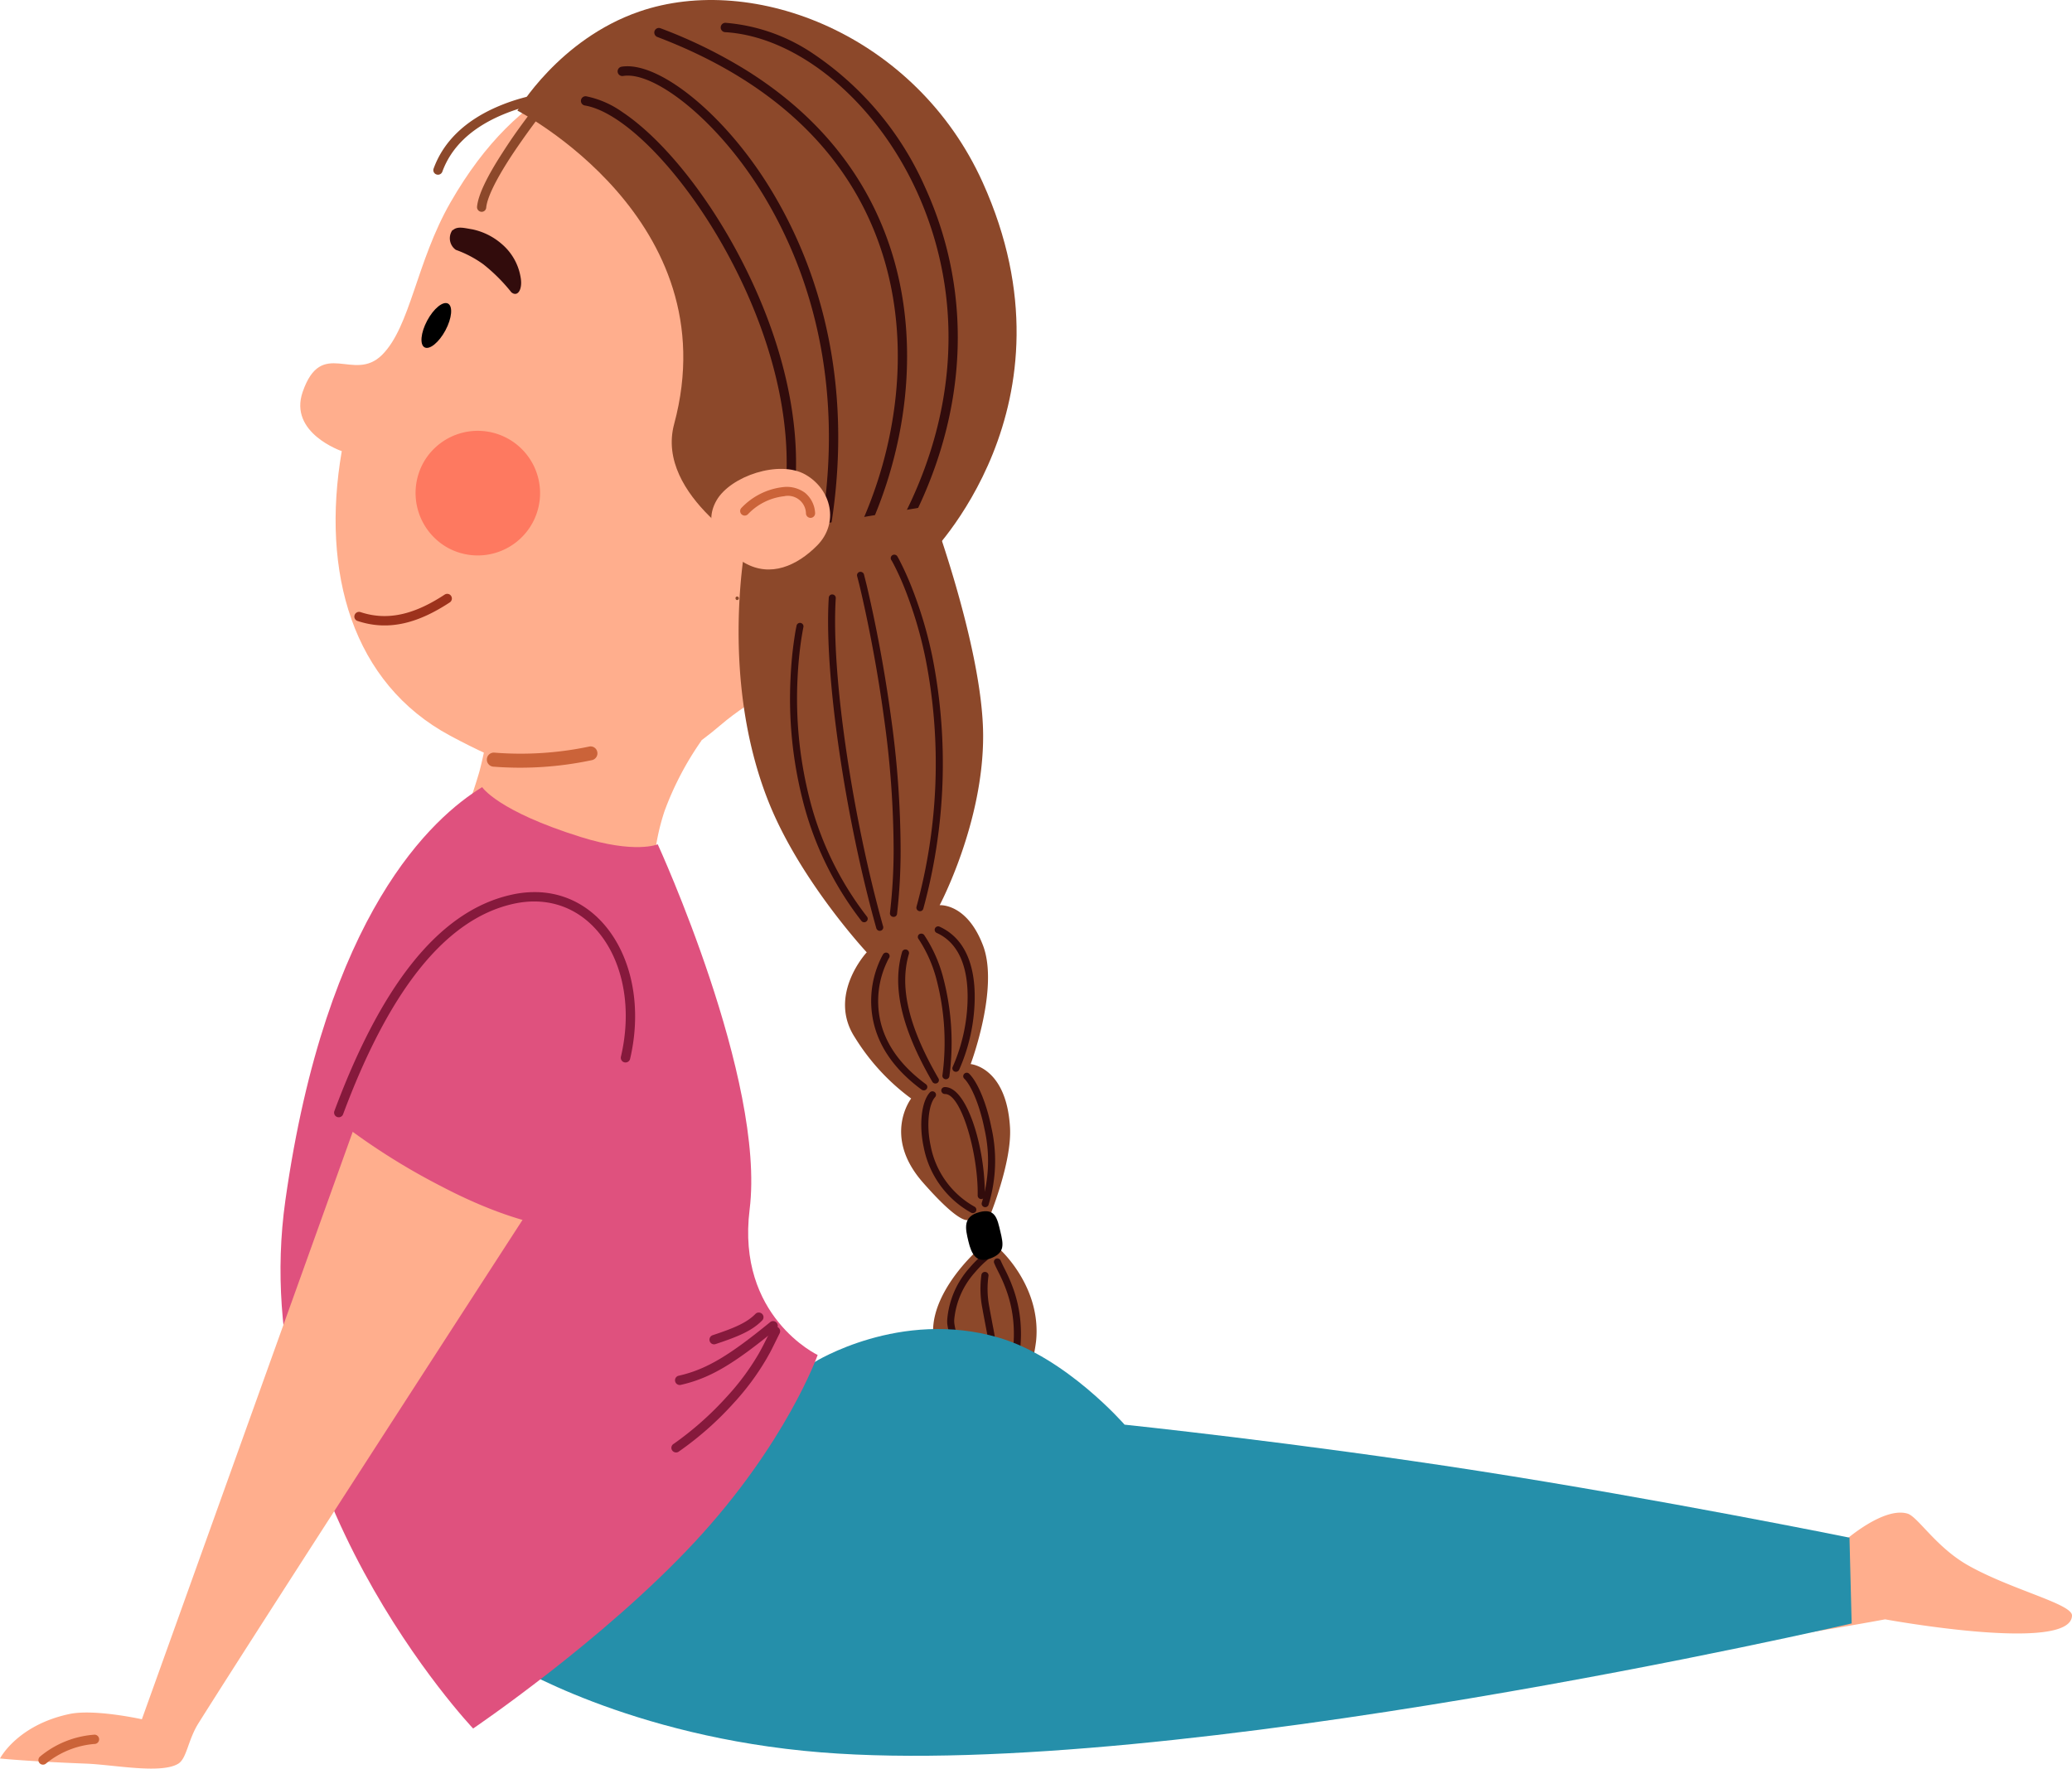 <svg xmlns="http://www.w3.org/2000/svg" width="248.472" height="212.146" viewBox="0 0 248.472 212.146">
  <g id="Group_3620" data-name="Group 3620" transform="translate(-4150.389 -1393.227)">
    <path id="Path_1135" data-name="Path 1135" d="M4375.017,1733.908l25.236,4.934a36.863,36.863,0,0,0-4.453,8.491,26.679,26.679,0,0,0-1.167,11.582l-12.325-.581-12.08-6.8a61.173,61.173,0,0,0,3.37-8.938A46.679,46.679,0,0,0,4375.017,1733.908Z" transform="translate(-165.721 -256.814)" fill="#ffae8d"/>
    <path id="Path_1136" data-name="Path 1136" d="M4314.651,1427.127c8.454-14.736,18.408-16.474,28.6-20.145,9.228-3.325,11.6,2.273,19.718,6.919,17.087,9.776,20.9,35.245,8.519,56.889-6.147,10.745-16.632,12.35-24.467,19.043-10.984,9.383-19.857,7.992-32.416,1.246-11.673-6.271-15.505-19.528-12.985-34.126,0,0-6.4-2.175-4.686-7.109,2.276-6.557,6.106-1.043,9.516-4.434S4310.562,1434.256,4314.651,1427.127Z" transform="translate(-110.247 -9.611)" fill="#ffae8d"/>
    <path id="Path_1137" data-name="Path 1137" d="M4356.375,1543c.777-1.45,1.9-2.363,2.5-2.04s.466,1.76-.311,3.21-1.9,2.363-2.5,2.04S4355.6,1544.452,4356.375,1543Z" transform="translate(-154.759 -111.317)"/>
    <path id="Path_1138" data-name="Path 1138" d="M4400.407,1757.04a.811.811,0,0,0-.625-.087,39.945,39.945,0,0,1-11.348.719.832.832,0,0,0-.882.784.843.843,0,0,0,.779.9,41.416,41.416,0,0,0,11.852-.79.834.834,0,0,0,.6-1.017A.814.814,0,0,0,4400.407,1757.04Z" transform="translate(-178.778 -274.166)" fill="#cb6339"/>
    <path id="Path_1139" data-name="Path 1139" d="M4353.861,1606.336a7.474,7.474,0,1,1,2.727,10.284A7.524,7.524,0,0,1,4353.861,1606.336Z" transform="translate(-152.619 -157.753)" fill="#fe7960"/>
    <path id="Path_1140" data-name="Path 1140" d="M4334.264,1682.6a.569.569,0,0,0-.426.077c-3.44,2.261-6.691,3.236-10.095,2.1a.562.562,0,0,0-.707.359.545.545,0,0,0,.343.7c3.807,1.275,7.373.209,11.07-2.221a.557.557,0,0,0,.161-.772A.541.541,0,0,0,4334.264,1682.6Z" transform="translate(-130.123 -218.128)" fill="#9d321c"/>
    <path id="Path_1141" data-name="Path 1141" d="M4375.718,1506.11a7.825,7.825,0,0,0-3.481-1.746c-1.011-.164-1.813-.413-2.364.083l-.059-.008a1.7,1.7,0,0,0,.4,2.376,13.185,13.185,0,0,1,3.29,1.727,20.707,20.707,0,0,1,3.372,3.367c.78.635,1.388-.4,1.1-1.855A6.671,6.671,0,0,0,4375.718,1506.11Z" transform="translate(-165.164 -83.619)" fill="#320c0c"/>
    <path id="Path_1142" data-name="Path 1142" d="M4402.422,1406.494s4.957-8.544,14.608-11.876c13.756-4.751,33.219,2.821,41.194,20.493,12.083,26.779-6.626,44.976-6.626,44.976s-14.29,1.847-20.175-.4c0,0-12.537-6.932-10.2-15.6C4427.832,1419.537,4402.422,1406.494,4402.422,1406.494Z" transform="translate(-189.989 0)" fill="#8c482a"/>
    <path id="Path_1143" data-name="Path 1143" d="M4438.334,1442.014a11.388,11.388,0,0,0-4.305-1.881.557.557,0,1,0-.187,1.1c4.834.8,12.152,8.433,17.433,18.388,6.048,11.4,8.409,23.536,5.606,33.268a.558.558,0,0,0,1.077.294c2.895-10.049.487-22.442-5.686-34.077C4448.2,1451.428,4442.934,1445.074,4438.334,1442.014Z" transform="translate(-213.325 -35.353)" fill="#320c0c"/>
    <path id="Path_1144" data-name="Path 1144" d="M4512.26,1407.855a21.852,21.852,0,0,0-10.2-3.508.561.561,0,0,0-.078,1.12c8.65.507,17.991,8.143,23,19.121,5.718,12.539,5.158,27.333-2.9,41.394a.558.558,0,1,0,.968.554c8.238-14.376,8.806-29.552,2.94-42.415A37.642,37.642,0,0,0,4512.26,1407.855Z" transform="translate(-264.645 -8.382)" fill="#320c0c"/>
    <path id="Path_1145" data-name="Path 1145" d="M4457.849,1427.484c-2.33-1.479-4.469-2.187-6.091-1.919a.563.563,0,0,0,.187,1.111c3.748-.618,11.387,5.356,16.763,14.189,6.97,11.448,9.756,25.915,6.662,41.884a.562.562,0,1,0,1.1.21c3.147-16.247.3-30.992-6.812-42.673C4466.169,1434.549,4461.732,1429.949,4457.849,1427.484Z" transform="translate(-226.834 -24.335)" fill="#320c0c"/>
    <path id="Path_1146" data-name="Path 1146" d="M4480.253,1411.99a58.669,58.669,0,0,0-10.379-5.094.552.552,0,0,0-.72.311.569.569,0,0,0,.326.729c15.034,5.716,24.052,15.253,27.4,27.362,2.82,10.2,1.38,21.82-3.323,31.854a.551.551,0,1,0,1,.47c4.811-10.263,6.292-22.143,3.4-32.615C4495.367,1425.662,4489.5,1417.8,4480.253,1411.99Z" transform="translate(-240.266 -10.275)" fill="#320c0c"/>
    <path id="Path_1147" data-name="Path 1147" d="M4508.738,1683.641a.211.211,0,1,1,.04.337A.245.245,0,0,1,4508.738,1683.641Z" transform="translate(-270.098 -218.803)" fill="#8c482a"/>
    <path id="Path_1148" data-name="Path 1148" d="M4375.224,1438.5a.547.547,0,0,1,.485.892c-.055.068-.834,1.062-1.132,1.45-.852,1.11-1.708,2.274-2.531,3.452-.494.709-.962,1.392-1.391,2.057-1.684,2.615-2.707,4.692-2.825,5.9a.55.55,0,0,1-.6.506.563.563,0,0,1-.5-.612c.142-1.445,1.209-3.616,2.989-6.381.436-.678.9-1.389,1.4-2.108.832-1.193,1.713-2.374,2.574-3.5.064-.084.158-.182.254-.306-.152.031-.279.038-.44.075a21.918,21.918,0,0,0-4.191,1.392c-3.278,1.483-5.665,3.65-6.749,6.632a.557.557,0,0,1-.719.323.54.54,0,0,1-.326-.7c1.2-3.3,3.807-5.686,7.335-7.282a22.923,22.923,0,0,1,4.4-1.458c.513-.115.994-.193,1.417-.259C4374.827,1438.547,4375.2,1438.5,4375.224,1438.5Z" transform="translate(-159.134 -34.124)" fill="#8c482a"/>
    <path id="Path_1149" data-name="Path 1149" d="M4513.777,1675.245c3.764,9.462,11.778,18.067,11.778,18.067s-4.742,5.093-1.428,10.2a26.088,26.088,0,0,0,6.755,7.337s-3.48,4.495,1.4,10.061,5.554,4.429,5.554,4.429l.858,3.84s-6.947,6.219-4.755,11.852c3.808,9.782,3.821,14.114,3.821,14.114a24.271,24.271,0,0,0,8.1-15.173c.681-6.6-4.4-11.088-4.4-11.088l-1.175-3.864s2.692-6.513,2.45-10.69c-.419-7.266-4.718-7.612-4.718-7.612s3.425-9.094,1.485-14.217-5.206-4.84-5.206-4.84,5.278-9.917,5.215-20.457-6.391-27.434-6.391-27.434l-21.941,3.658S4507.7,1659.968,4513.777,1675.245Z" transform="translate(-271.227 -185.852)" fill="#8c482a"/>
    <path id="Path_1150" data-name="Path 1150" d="M4606.285,1844.653a.417.417,0,0,0-.555.2.411.411,0,0,0,.212.548c2.577,1.173,3.748,3.99,3.7,7.864a21.03,21.03,0,0,1-1.78,8.182.419.419,0,0,0,.18.565.437.437,0,0,0,.578-.182,21.787,21.787,0,0,0,1.873-8.546C4610.543,1849.117,4609.233,1846,4606.285,1844.653Z" transform="translate(-343.218 -340.267)" fill="#320c0c"/>
    <path id="Path_1151" data-name="Path 1151" d="M4576.756,1857.46a.425.425,0,0,0-.58.141,6.538,6.538,0,0,0-.316.609,11.729,11.729,0,0,0-.839,7.512c.658,2.95,2.5,5.7,5.777,8.12a.44.44,0,0,0,.6-.08.41.41,0,0,0-.093-.58c-3.111-2.3-4.852-4.876-5.466-7.625a10.927,10.927,0,0,1,.783-6.989c.071-.157.142-.3.2-.413a1.089,1.089,0,0,1,.078-.125A.415.415,0,0,0,4576.756,1857.46Z" transform="translate(-319.888 -349.906)" fill="#320c0c"/>
    <path id="Path_1152" data-name="Path 1152" d="M4588.9,1855.892a.419.419,0,0,0-.523.279c-1.167,4-.236,8.9,3.628,15.574a.429.429,0,0,0,.578.155.4.4,0,0,0,.149-.563c-3.76-6.494-4.641-11.162-3.541-14.928A.419.419,0,0,0,4588.9,1855.892Z" transform="translate(-329.809 -348.756)" fill="#320c0c"/>
    <path id="Path_1153" data-name="Path 1153" d="M4597.976,1848.154a.444.444,0,0,0-.323.067.4.4,0,0,0-.083.569,16.058,16.058,0,0,1,2.182,4.967,29.767,29.767,0,0,1,.683,11.383.419.419,0,0,0,.36.47.425.425,0,0,0,.478-.36,30.622,30.622,0,0,0-.713-11.7,16.833,16.833,0,0,0-2.312-5.234A.406.406,0,0,0,4597.976,1848.154Z" transform="translate(-337.032 -342.93)" fill="#320c0c"/>
    <path id="Path_1154" data-name="Path 1154" d="M4620.024,1915.924a.431.431,0,0,0-.3.128.4.4,0,0,0,0,.58c.865.852,1.877,3.287,2.417,6.007a17.187,17.187,0,0,1-.306,8.854.419.419,0,0,0,.258.534.424.424,0,0,0,.542-.247,18.023,18.023,0,0,0,.34-9.3c-.57-2.868-1.641-5.428-2.653-6.426A.422.422,0,0,0,4620.024,1915.924Z" transform="translate(-353.703 -394.022)" fill="#320c0c"/>
    <path id="Path_1155" data-name="Path 1155" d="M4600.48,1924.983a.434.434,0,0,0-.291.144c-.991,1.094-1.315,3.861-.721,6.589a11.47,11.47,0,0,0,5.671,7.82.434.434,0,0,0,.584-.154.41.41,0,0,0-.168-.561,10.646,10.646,0,0,1-5.253-7.266c-.544-2.5-.252-5.018.527-5.877a.414.414,0,0,0-.035-.59A.449.449,0,0,0,4600.48,1924.983Z" transform="translate(-338.303 -400.85)" fill="#320c0c"/>
    <path id="Path_1156" data-name="Path 1156" d="M4609.326,1922.927a.412.412,0,0,0-.413.419.44.44,0,0,0,.446.413c1.928-.045,4,7.123,3.919,12.166a.425.425,0,0,0,.85.019C4614.22,1930.4,4612.034,1922.864,4609.326,1922.927Z" transform="translate(-345.647 -399.301)" fill="#320c0c"/>
    <path id="Path_1157" data-name="Path 1157" d="M4616.369,2004.066a.421.421,0,0,0-.305.1c-.052.044-.1.094-.169.154-.11.1-.229.2-.354.315a13.684,13.684,0,0,0-1.051,1.1,10.646,10.646,0,0,0-2.7,6.186,3.721,3.721,0,0,0,0,.567,8.777,8.777,0,0,0,.792,2.632c.122.289.586,1.343.653,1.5.269.629.475,1.151.669,1.679a17.809,17.809,0,0,1,1.015,8.917.432.432,0,0,0,.374.473.414.414,0,0,0,.465-.364,18.574,18.574,0,0,0-1.057-9.292c-.2-.544-.41-1.083-.685-1.724-.069-.161-.538-1.2-.657-1.487a8.143,8.143,0,0,1-.724-2.4,3.056,3.056,0,0,1-.011-.435,9.869,9.869,0,0,1,2.523-5.712,12.753,12.753,0,0,1,.979-1.036c.116-.11.232-.206.334-.294l.165-.141a.408.408,0,0,0,.033-.584A.432.432,0,0,0,4616.369,2004.066Z" transform="translate(-347.805 -460.465)" fill="#320c0c"/>
    <path id="Path_1158" data-name="Path 1158" d="M4633.064,2006.447a.441.441,0,0,0-.328-.014.409.409,0,0,0-.227.541c.081.192.173.4.321.7.042.085.339.677.4.8a18.126,18.126,0,0,1,.831,2.024c1.461,4.286,1.072,9.361-2.223,16.227a.415.415,0,0,0,.2.557.432.432,0,0,0,.569-.2c3.384-7.053,3.794-12.342,2.262-16.837a19.152,19.152,0,0,0-.874-2.116c-.062-.131-.359-.721-.4-.8-.141-.289-.233-.482-.306-.656A.421.421,0,0,0,4633.064,2006.447Z" transform="translate(-362.898 -462.231)" fill="#320c0c"/>
    <path id="Path_1159" data-name="Path 1159" d="M4628.6,2012.991a.422.422,0,0,0-.486.344,12.09,12.09,0,0,0,.113,4.013c.084.5.421,2.254.463,2.482a20.092,20.092,0,0,1,.021,7.925.426.426,0,0,0,.836.163,20.892,20.892,0,0,0-.018-8.221c-.043-.237-.381-1.992-.463-2.482a11.292,11.292,0,0,1-.106-3.754A.419.419,0,0,0,4628.6,2012.991Z" transform="translate(-360.034 -467.19)" fill="#320c0c"/>
    <path id="Path_1160" data-name="Path 1160" d="M4621.276,1987.026c-.366-1.534-.715-2.965,1.3-3.508,1.941-.522,2.165.8,2.532,2.336s.576,2.556-1.206,3.218C4622.23,1989.692,4621.641,1988.559,4621.276,1987.026Z" transform="translate(-354.754 -444.888)"/>
    <path id="Path_1161" data-name="Path 1161" d="M4584.833,1663.5a.448.448,0,0,0-.329.039.419.419,0,0,0-.154.576c.018.029.06.085.112.181.09.162.2.364.311.59.329.647.68,1.4,1.045,2.288a49.49,49.49,0,0,1,2.656,8.829,65.054,65.054,0,0,1-1.094,29.723.42.42,0,0,0,.307.508.408.408,0,0,0,.511-.283,65.95,65.95,0,0,0,1.11-30.11,50.252,50.252,0,0,0-2.713-8.967c-.373-.9-.73-1.683-1.068-2.349-.119-.234-.222-.448-.316-.619-.058-.1-.1-.172-.119-.21A.435.435,0,0,0,4584.833,1663.5Z" transform="translate(-327.087 -203.724)" fill="#320c0c"/>
    <path id="Path_1162" data-name="Path 1162" d="M4568.521,1671.92a.455.455,0,0,0-.33-.055.411.411,0,0,0-.3.506c.015.057.238.927.326,1.3.251,1.056.52,2.258.8,3.593.8,3.815,1.524,7.9,2.091,12.09a116.119,116.119,0,0,1,1.159,15.947,65.717,65.717,0,0,1-.443,7.479.423.423,0,0,0,.376.461.412.412,0,0,0,.474-.347,66.768,66.768,0,0,0,.43-7.578,116.653,116.653,0,0,0-1.155-16.053c-.571-4.212-1.294-8.314-2.1-12.148-.284-1.342-.555-2.559-.808-3.621-.088-.372-.316-1.265-.331-1.324A.4.4,0,0,0,4568.521,1671.92Z" transform="translate(-314.714 -210.036)" fill="#320c0c"/>
    <path id="Path_1163" data-name="Path 1163" d="M4554.3,1682.879a.41.41,0,0,0-.443.383c-.584,9.383,2.06,26.678,5.7,39.652a.43.43,0,0,0,.52.3.41.41,0,0,0,.3-.506c-3.619-12.894-6.259-30.114-5.681-39.39A.42.42,0,0,0,4554.3,1682.879Z" transform="translate(-304.083 -218.346)" fill="#320c0c"/>
    <path id="Path_1164" data-name="Path 1164" d="M4536.528,1696.74a.419.419,0,0,0-.5.311c0,.021-.07.333-.093.459-.067.36-.131.777-.2,1.25-.2,1.351-.35,2.877-.428,4.542a49.474,49.474,0,0,0,1.423,14.567,39.255,39.255,0,0,0,7.073,14.61.42.42,0,0,0,.586.076.411.411,0,0,0,.086-.582,38.41,38.41,0,0,1-6.928-14.3,48.671,48.671,0,0,1-1.4-14.329c.077-1.639.228-3.138.419-4.465.067-.463.14-.872.2-1.221.039-.208.066-.352.081-.422A.422.422,0,0,0,4536.528,1696.74Z" transform="translate(-290.114 -228.788)" fill="#320c0c"/>
    <path id="Path_1165" data-name="Path 1165" d="M4497.509,1625.479c1.678-2.932,7.541-4.894,10.669-3.1s4.058,5.828,1.39,8.514c-2.391,2.407-5.573,3.858-8.7,2.068S4495.831,1628.411,4497.509,1625.479Z" transform="translate(-261.198 -172.222)" fill="#ffae8d"/>
    <path id="Path_1166" data-name="Path 1166" d="M4518.637,1631.217a3.36,3.36,0,0,1,1.208,2.4.549.549,0,0,1-1.093.113,2.166,2.166,0,0,0-2.633-2.1,7.044,7.044,0,0,0-4.338,2.17.545.545,0,0,1-.8-.737,8.132,8.132,0,0,1,5.061-2.534A3.7,3.7,0,0,1,4518.637,1631.217Z" transform="translate(-271.711 -178.878)" fill="#cb6339"/>
    <path id="Path_1167" data-name="Path 1167" d="M4408.73,2063.473a41.653,41.653,0,0,1,33.785,7.633,436.606,436.606,0,0,1,44,3.06c23.8,2.9,51.187,8.532,51.187,8.532s4.673-4.164,7.581-3.308c1.246.367,3.42,4.042,7.306,6.229,5.186,2.919,12.45,4.6,12.424,6-.085,4.556-22.408.456-22.408.456s-141.17,26.59-171.546-5.528C4368.281,2083.6,4388.416,2067.527,4408.73,2063.473Z" transform="translate(-166.153 -504.604)" fill="#ffae8d"/>
    <path id="Path_1168" data-name="Path 1168" d="M4398.335,2080.828l36.624-36.038s10.241-6.431,22.128-2.936c8.068,2.372,15.068,10.43,15.068,10.43s20.73,2.165,42.462,5.553,44.467,8,44.467,8l.263,10.291s-81.174,18.861-123.57,15.469C4412.676,2089.75,4398.335,2080.828,4398.335,2080.828Z" transform="translate(-186.908 -488.167)" fill="#258faa"/>
    <path id="Path_1169" data-name="Path 1169" d="M4311.227,1776.763s1.792,2.84,11.8,5.976c6.574,2.06,9.253.882,9.253.882s12.96,28.232,11.02,43.807c-1.6,12.846,8.159,17.451,8.159,17.451s-3.752,10.606-14.747,22.44-26.57,22.365-26.57,22.365-27.4-28.877-22.514-63.358S4305.279,1780.406,4311.227,1776.763Z" transform="translate(-103.017 -289.119)" fill="#df517e"/>
    <path id="Path_1170" data-name="Path 1170" d="M4194.444,1924.817l-27.041,75.364s-5.694-1.263-8.682-.63c-6.28,1.33-8.332,5.337-8.332,5.337s3.271.343,10.3.615c3.347.129,9,1.267,11.068.015,1.041-.631,1.154-2.825,2.439-4.869,9.011-14.336,42.076-65.339,42.076-65.339a51.609,51.609,0,0,0-10.834-7.673A30.961,30.961,0,0,0,4194.444,1924.817Z" transform="translate(0 -400.726)" fill="#ffae8d"/>
    <path id="Path_1171" data-name="Path 1171" d="M4175.8,2238.455a11.492,11.492,0,0,0-6.554,2.631.55.55,0,1,0,.715.837,10.517,10.517,0,0,1,5.8-2.352.558.558,0,0,0,.035-1.116Z" transform="translate(-14.06 -637.152)" fill="#cb6339"/>
    <path id="Path_1172" data-name="Path 1172" d="M4316.453,1859.378a79.641,79.641,0,0,0,12.052,7.6c8.578,4.5,13.669,4.858,13.669,4.858s17.14-30.056,1.7-37.758S4316.453,1859.378,4316.453,1859.378Z" transform="translate(-125.183 -331.444)" fill="#df517e"/>
    <path id="Path_1173" data-name="Path 1173" d="M4338,1827.937a12.5,12.5,0,0,0-3.678.313c-8.949,2.036-15.745,11.475-21.125,25.9a.557.557,0,1,0,1.045.383c5.257-14.1,11.881-23.279,20.341-25.2,9.34-2.126,15.524,7.431,12.968,18.318a.564.564,0,1,0,1.1.262C4351.029,1837.767,4346.143,1828.52,4338,1827.937Z" transform="translate(-122.701 -327.674)" fill="#86193c"/>
    <path id="Path_1174" data-name="Path 1174" d="M4491.02,2036.95a.537.537,0,0,0-.4.122c-4.783,3.9-7.562,5.663-10.981,6.431a.551.551,0,0,0-.418.663.563.563,0,0,0,.663.436c3.644-.819,6.519-2.646,11.434-6.658a.56.56,0,0,0,.087-.785A.586.586,0,0,0,4491.02,2036.95Z" transform="translate(-247.87 -485.253)" fill="#86193c"/>
    <path id="Path_1175" data-name="Path 1175" d="M4489.753,2039.638a.569.569,0,0,0-.332.279c-.079.157-.824,1.656-.958,1.917-.2.389-.393.739-.575,1.063a29.486,29.486,0,0,1-3.852,5.176,38.256,38.256,0,0,1-6.309,5.595.552.552,0,0,0-.228.75.571.571,0,0,0,.767.227,38.429,38.429,0,0,0,6.606-5.821,30.666,30.666,0,0,0,3.992-5.386c.191-.338.386-.68.592-1.081.137-.266.881-1.779.959-1.935a.557.557,0,0,0-.244-.749A.536.536,0,0,0,4489.753,2039.638Z" transform="translate(-246.533 -487.26)" fill="#86193c"/>
    <path id="Path_1176" data-name="Path 1176" d="M4501.9,2032.781a.526.526,0,0,0-.384.157c-1,1.024-2.445,1.673-5.143,2.562a.564.564,0,0,0-.347.715.545.545,0,0,0,.7.349c2.873-.947,4.42-1.642,5.595-2.841a.552.552,0,0,0-.017-.784A.572.572,0,0,0,4501.9,2032.781Z" transform="translate(-260.528 -482.112)" fill="#86193c"/>
  </g>
</svg>
